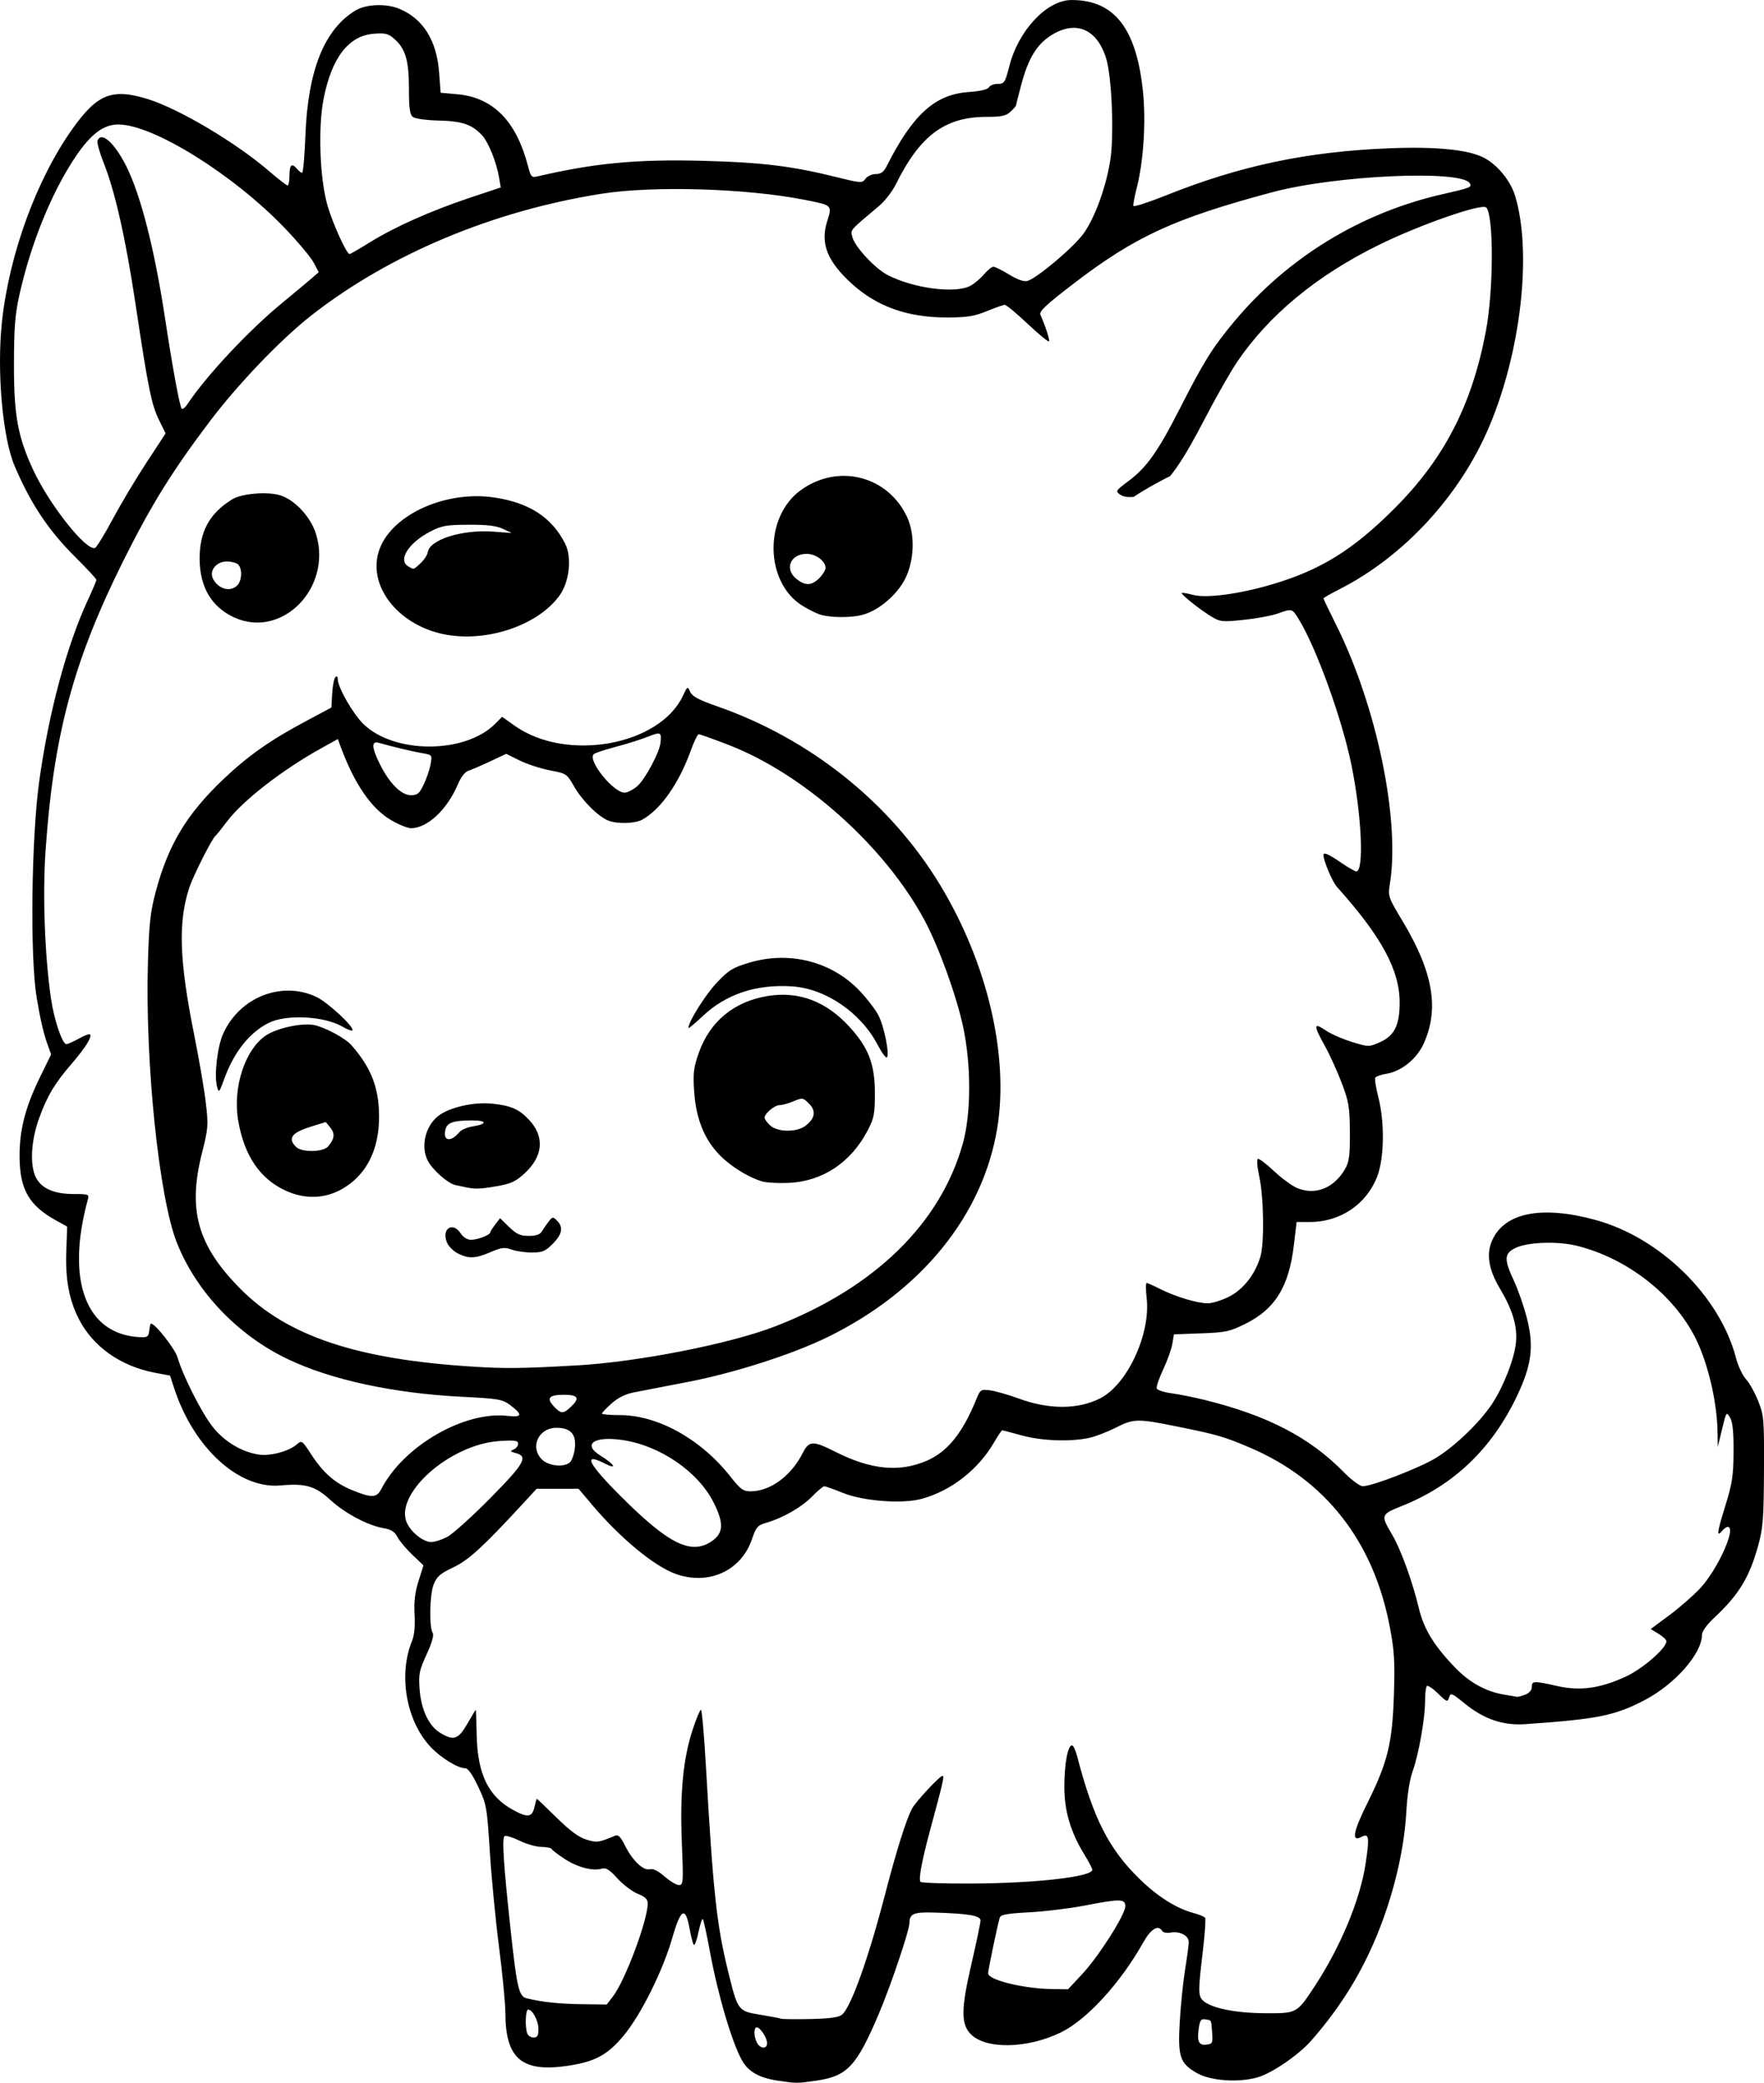 <?xml version="1.0" encoding="UTF-8" standalone="no"?>
<!-- Created with Inkscape (http://www.inkscape.org/) -->

<svg
   width="183.715mm"
   height="216.904mm"
   viewBox="0 0 183.715 216.904"
   version="1.1"
   id="svg1"
   xml:space="preserve"
   xmlns="http://www.w3.org/2000/svg"
   xmlns:svg="http://www.w3.org/2000/svg"><defs
     id="defs1"><clipPath
       clipPathUnits="userSpaceOnUse"
       id="clipPath415"><path
         id="path416"
         style="fill:#ff0000;fill-opacity:1;fill-rule:nonzero;stroke:none;stroke-width:0.265"
         d="m 193.414,-378.487 v 200.332 H 414.19 V -378.487 Z m 125.185,115.62 c 0.029,-0.001 0.058,-0.001 0.086,0 0.222,0.009 0.396,0.099 0.532,0.23 0.096,-0.026 0.189,-0.042 0.278,-0.046 0.944,-0.045 1.456,1.103 0.352,2.26 -0.768,0.805 -1.597,1.548 -2.421,2.295 -1.376,1.232 -2.746,2.472 -4.103,3.726 -0.664,0.607 -0.348,0.315 -0.948,0.875 -0.276,0.258 -0.549,0.422 -0.804,0.514 -0.316,0.278 -0.615,0.575 -0.936,0.848 -0.891,0.739 -1.764,1.501 -2.603,2.299 -0.648,0.638 -1.27,1.301 -1.93,1.928 -0.383,0.356 -0.796,0.675 -1.199,1.007 -0.03,0.443 -0.372,0.942 -1.123,1.287 -0.697,0.32 -1.402,0.626 -2.091,0.963 -0.796,0.395 -1.593,0.788 -2.409,1.139 -2.043,0.881 -2.873,-1.197 -0.835,-2.087 0.008,-0.003 0.016,-0.007 0.024,-0.011 0.164,-0.132 0.362,-0.257 0.608,-0.362 0.158,-0.068 0.314,-0.14 0.47,-0.21 0.472,-0.241 0.936,-0.496 1.405,-0.744 0.634,-0.35 1.261,-0.72 1.85,-1.142 0.618,-0.45 1.19,-0.957 1.753,-1.473 0.66,-0.626 1.28,-1.292 1.931,-1.928 0.87,-0.825 1.771,-1.616 2.694,-2.38 0.99,-0.842 1.963,-1.707 2.894,-2.614 0.015,-0.188 0.058,-0.387 0.171,-0.598 -0.698,-0.318 -0.808,-1.351 0.349,-2.168 0.93,-0.656 0.456,-0.33 1.422,-0.976 1.026,-0.667 2.077,-1.301 3.163,-1.868 0.493,-0.515 1.006,-0.75 1.42,-0.766 z m 6.408,0.61 c 0.546,0.023 0.894,0.542 0.762,1.324 0.153,0.156 0.266,0.389 0.346,0.667 0.061,-0.009 0.123,-0.016 0.184,-0.016 0.795,0 1.58,0.786 1.563,2.36 -0.009,0.792 0.123,1.575 0.263,2.352 0.255,1.178 0.522,2.355 0.792,3.53 0.562,0.299 1.026,1.032 1.065,2.202 0.035,1.063 0.136,2.123 0.21,3.184 0.036,0.154 0.072,0.308 0.109,0.462 0.258,1.152 0.528,2.301 0.771,3.457 0.197,0.917 0.393,1.834 0.581,2.753 0.096,0.537 0.18,1.076 0.262,1.615 0.368,2.429 -1.468,3.251 -2.514,2.015 -0.791,0.066 -1.648,-0.65 -1.781,-2.216 -0.09,-1.063 -0.181,-2.127 -0.27,-3.191 -0.535,0.708 -1.449,0.755 -2.084,0.041 0.022,0.885 0.011,1.772 0.052,2.657 0.143,3.143 -3.033,3.287 -3.175,0.144 -0.037,-0.821 -0.064,-1.641 -0.085,-2.462 -0.066,0.18 -0.05,0.141 -0.146,0.406 -1.078,2.956 -4.064,1.866 -2.986,-1.089 0.79,-2.165 0.392,-1.064 1.193,-3.305 0.666,-1.943 1.362,-3.904 1.737,-5.929 -0.058,-0.708 -0.139,-1.413 -0.261,-2.114 -0.074,-0.429 -0.079,-0.812 -0.032,-1.146 -0.733,-0.047 -1.215,-0.931 -0.519,-2.121 0.476,-0.813 0.939,-1.634 1.398,-2.457 0.367,-0.666 0.748,-1.328 1.096,-2.003 0.414,-0.803 0.994,-1.138 1.472,-1.117 z m 83.173,12.255 h 5.3e-4 5.3e-4 c 0.698,0.004 1.457,0.611 1.771,1.951 0.137,0.583 0.211,1.178 0.269,1.773 0.047,0.521 0.068,1.043 0.082,1.565 0.012,0.62 0.024,1.24 0,1.859 -0.042,0.571 -0.084,1.141 -0.112,1.713 -0.006,0.559 -0.064,1.114 -0.155,1.666 -0.006,0.038 -0.022,0.074 -0.029,0.113 0.102,0.334 0.159,0.733 0.138,1.216 -0.034,0.804 -0.253,1.584 -0.471,2.353 -0.256,0.836 -0.509,1.673 -0.781,2.504 -0.256,0.754 -0.529,1.503 -0.815,2.246 -0.248,0.701 -0.553,1.38 -0.859,2.057 -0.246,0.509 -0.502,1.013 -0.726,1.533 -0.231,0.557 -0.5,1.096 -0.778,1.63 -0.321,0.604 -0.657,1.198 -0.994,1.793 -0.313,0.52 -0.632,1.035 -0.958,1.547 -0.233,0.545 -0.461,1.092 -0.713,1.629 -0.524,1.183 -1.17,2.302 -1.836,3.409 -0.256,0.425 -0.526,0.841 -0.8,1.254 -0.099,0.199 -0.181,0.405 -0.286,0.602 -0.493,0.895 -1.076,1.738 -1.669,2.569 -0.629,0.861 -1.337,1.654 -2.074,2.422 -0.622,0.606 -1.248,1.208 -1.868,1.815 -0.002,0.003 -0.005,0.007 -0.007,0.01 -0.239,0.308 -0.488,0.546 -0.737,0.723 -0.742,0.737 -1.489,1.468 -2.207,2.228 -0.589,0.648 -1.197,1.278 -1.797,1.917 -1.055,1.123 -2.145,1.17 -2.734,0.661 -0.372,0.369 -0.742,0.739 -1.12,1.102 -0.431,0.395 -0.883,0.763 -1.351,1.109 -0.109,0.099 -0.216,0.2 -0.326,0.299 -1.426,1.256 -2.955,2.382 -4.536,3.432 -0.942,0.623 -1.892,1.236 -2.865,1.81 -0.726,0.414 -1.496,0.727 -2.299,0.95 -0.988,0.231 -2.003,0.298 -3.014,0.352 -0.908,0.039 -1.816,0.044 -2.722,0.1 -0.788,0.054 -1.576,0.074 -2.362,0.148 -0.324,0.032 -0.648,0.059 -0.973,0.086 -1.374,0.114 -2.196,-0.431 -2.422,-1.101 -1.25,0.205 -2.498,0.427 -3.754,0.592 -2.835,0.262 -5.685,0.38 -8.529,0.18 -1.846,-0.131 -3.714,-0.229 -5.522,-0.653 -2.038,0.037 -4.076,0.052 -6.114,0.013 -2.052,-0.059 -4.109,-0.1 -6.149,-0.339 -0.569,-0.067 -1.023,-0.227 -1.367,-0.441 -1.147,0.008 -1.89,-1.325 -0.719,-3.033 0.569,-0.83 1.159,-1.645 1.732,-2.473 0.92,-1.364 1.822,-2.74 2.666,-4.153 0.564,-0.939 1.118,-1.905 1.595,-2.885 0.603,-1.237 1.485,-1.807 2.191,-1.81 0.908,-0.004 1.526,0.928 0.893,2.581 -0.505,1.317 -1.23,2.542 -1.953,3.749 -0.873,1.46 -1.806,2.883 -2.756,4.294 -0.069,0.099 -0.139,0.198 -0.208,0.297 0.267,-0.098 0.575,-0.169 0.929,-0.203 2.699,-0.255 5.408,-0.384 8.115,-0.516 3.692,-0.167 7.383,-0.354 11.075,-0.529 0.098,-0.005 0.193,-0.006 0.286,-0.004 1.934,0.035 2.58,1.406 1.859,2.338 0.222,0.144 0.371,0.324 0.486,0.515 0.399,-0.031 0.798,-0.057 1.197,-0.095 2.205,-0.297 4.398,-0.679 6.592,-1.045 1.826,-0.302 3.642,-0.656 5.448,-1.059 1.185,-0.253 2.352,-0.574 3.521,-0.891 0.214,-0.33 0.542,-0.66 1.008,-0.959 2.032,-1.304 4.072,-2.597 6.128,-3.863 1.424,-0.88 2.861,-1.748 4.198,-2.759 0.575,-0.435 1.132,-0.673 1.623,-0.759 0.257,-0.412 0.52,-0.82 0.785,-1.227 0.423,-0.674 0.869,-1.332 1.298,-2.002 0.281,-0.407 0.542,-0.829 0.792,-1.256 0.597,-1.017 1.357,-1.426 1.989,-1.396 0.088,0.004 0.154,0.053 0.235,0.075 1.041,-1.307 2.093,-2.604 3.17,-3.882 1.092,-1.316 2.23,-2.613 3.167,-4.047 0.49,-0.75 1.062,-1.176 1.593,-1.34 0.207,-0.473 0.415,-0.946 0.623,-1.42 0.297,-0.7 0.616,-1.391 0.946,-2.075 0.271,-0.485 0.527,-0.98 0.748,-1.49 0.016,-0.04 0.028,-0.081 0.044,-0.12 0.225,-0.595 0.447,-1.191 0.693,-1.778 0.174,-0.392 0.347,-0.785 0.523,-1.177 0.081,-0.218 0.157,-0.437 0.241,-0.654 0.245,-0.701 0.501,-1.399 0.749,-2.099 0.233,-0.641 0.487,-1.273 0.736,-1.908 0.14,-0.402 0.285,-0.802 0.429,-1.202 0.11,-0.406 0.218,-0.813 0.274,-1.231 0.094,-0.567 0.177,-1.136 0.303,-1.697 0.097,-0.587 0.205,-1.174 0.205,-1.771 0.012,-0.461 10e-4,-0.92 -0.066,-1.378 -0.085,-0.585 -0.035,-1.064 0.093,-1.452 -0.01,-0.195 -0.013,-0.39 -0.03,-0.584 -0.041,-0.438 -0.093,-0.876 -0.189,-1.306 h -5.3e-4 c -0.382,-1.727 0.413,-2.725 1.31,-2.722 z m -92.665,4.052 c 1.48,0.002 2.088,1.784 0.205,3.207 -0.692,0.523 -1.379,1.053 -2.099,1.537 -1.117,0.729 -2.257,1.42 -3.415,2.08 0.032,0.208 0.049,0.529 0.062,0.912 1.312,1.226 1.161,1.353 0.15,1.836 -0.051,0.024 -0.083,0.038 -0.131,0.06 -0.034,0.183 -0.293,0.216 -0.546,0.254 -0.271,0.123 -0.543,0.245 -0.907,0.408 -1.954,0.876 -3.899,1.786 -5.772,2.827 2.609,-0.862 5.203,-1.778 7.743,-2.826 1.719,-0.697 3.428,-1.513 5.259,-1.866 0.29,-0.056 0.555,-0.08 0.796,-0.077 2.331,0.025 2.366,2.549 -0.402,3.231 -1.539,0.38 -2.993,1.063 -4.458,1.657 -2.627,1.084 -5.31,2.029 -8.008,2.921 -1.247,0.383 -2.484,0.798 -3.708,1.246 -1.459,0.535 -2.457,0.075 -2.746,-0.655 -2.401,1.951 -4.631,0.181 -2.507,-1.964 -0.624,0.277 -1.25,0.546 -1.88,0.808 -0.07,0.048 -0.132,0.076 -0.186,0.077 -0.239,0.099 -0.475,0.203 -0.715,0.299 -0.604,-0.153 -1.637,0.139 -1.811,-0.459 -0.643,-2.207 0.65,-2.589 1.838,-3.163 0.403,-0.195 0.807,-0.386 1.21,-0.579 1.959,-0.937 0.904,-0.423 2.947,-1.434 2.65,-1.334 5.303,-2.66 7.941,-4.017 1.098,-0.901 2.211,-1.784 3.35,-2.632 0.952,-0.702 1.914,-1.393 2.918,-2.021 0.583,-0.365 1.123,-0.524 1.583,-0.532 0.283,-0.005 0.534,0.049 0.748,0.145 0.274,-0.206 0.555,-0.403 0.829,-0.61 0.627,-0.474 1.218,-0.672 1.712,-0.671 z m 11.179,22.28 c 0.732,-0.04 1.506,0.614 1.702,2.075 0.1,0.747 0.137,1.498 0.146,2.251 0.584,-0.916 1.157,-1.84 1.786,-2.725 0.626,-0.882 1.322,-1.236 1.894,-1.214 1.093,0.042 1.74,1.453 0.605,3.178 -0.195,0.296 -0.39,0.591 -0.584,0.886 0.147,0.169 0.236,0.402 0.291,0.662 0.63,0.309 0.993,1.196 0.546,2.531 -0.491,1.466 -0.971,2.936 -1.435,4.411 -0.104,0.328 -0.208,0.657 -0.312,0.985 -0.711,2.244 -2.586,2.271 -3.087,0.886 -0.715,0.227 -1.411,-0.113 -1.655,-0.885 -0.745,1.14 -1.492,2.279 -2.236,3.42 -1.719,2.635 -4.38,0.899 -2.662,-1.736 1.174,-1.801 2.341,-3.607 3.529,-5.398 0.126,-0.189 0.36,-0.542 0.543,-0.814 -0.274,-0.399 -0.449,-0.978 -0.434,-1.739 0.028,-1.375 0.086,-2.758 -0.062,-4.128 -0.181,-1.662 0.595,-2.598 1.425,-2.644 z m -58.075,6.879 c 0.502,-7.9e-4 0.964,0.304 1.203,0.867 0.284,-0.323 0.634,-0.506 0.993,-0.506 0.794,0 1.592,0.787 1.601,2.36 0.006,0.975 -0.079,1.947 -0.145,2.919 -0.213,3.139 -3.384,2.924 -3.171,-0.215 0.018,-0.273 0.023,-0.548 0.042,-0.821 -1.178,1.691 -3.333,0.669 -2.572,-1.931 0.072,-0.245 0.148,-0.49 0.213,-0.737 0.348,-1.332 1.131,-1.935 1.836,-1.936 z m 9.724,1.391 c 0.906,0.029 1.679,1.055 1.221,2.764 -0.109,0.408 -0.303,0.783 -0.505,1.151 -1.515,2.757 -4.36,1.164 -2.773,-1.553 0.088,-0.15 0.178,-0.301 0.222,-0.471 0.346,-1.332 1.131,-1.913 1.835,-1.891 z m 49.973,7.283 c 0.985,0.016 1.616,1.072 0.783,2.744 -0.752,1.511 -1.893,2.799 -2.995,4.064 -1.128,1.258 -2.353,2.424 -3.586,3.577 -1.151,1.076 -2.27,1.03 -2.811,0.447 -0.181,0.141 -0.363,0.281 -0.544,0.421 -0.09,0.494 -0.391,1.048 -0.972,1.585 -1.192,1.105 -2.463,2.122 -3.739,3.127 -1.24,0.992 -2.548,1.892 -3.864,2.779 -1.531,1.032 -2.773,0.55 -3.013,-0.379 -0.759,0.393 -1.529,0.762 -2.337,1.038 -2.977,1.019 -3.684,-1.895 -0.77,-3.084 0.465,-0.19 0.919,-0.403 1.367,-0.626 0.084,-0.072 0.133,-0.147 0.23,-0.218 1.628,-1.176 3.259,-2.349 4.957,-3.424 0.735,-0.459 1.478,-0.908 2.221,-1.356 1.472,-1.186 2.952,-2.362 4.405,-3.572 1.604,-1.376 3.248,-2.724 4.679,-4.284 0.665,-0.725 1.358,-1.026 1.932,-1.027 0.336,-5.3e-4 0.63,0.104 0.856,0.286 0.347,-0.229 0.681,-0.396 0.976,-0.454 0.017,-0.029 0.041,-0.053 0.058,-0.082 0.653,-1.099 1.494,-1.575 2.168,-1.564 z m -46.173,3.273 c 0.732,-0.013 1.466,0.671 1.574,2.142 0.05,0.683 0.12,1.361 0.282,2.028 0.742,3.057 -2.388,3.794 -3.094,0.728 -0.175,-0.76 -0.295,-1.527 -0.334,-2.306 -0.085,-1.669 0.743,-2.577 1.573,-2.592 z" /></clipPath><clipPath
       clipPathUnits="userSpaceOnUse"
       id="clipPath466"><path
         id="path467"
         style="fill:#ff0000;fill-opacity:1;fill-rule:nonzero;stroke:none;stroke-width:0.265"
         d="m 189.639,-381.081 v 221.896 h 202.976 v -221.896 z m 32.426,48.156 c 2.224,-0.071 2.295,2.176 0.071,2.246 l -0.949,0.03 c -1.193,0.047 -2.386,0.102 -3.574,0.219 -2.214,0.218 -2.387,-2.023 -0.173,-2.241 1.216,-0.119 2.438,-0.175 3.659,-0.223 0.322,-0.01 0.644,-0.021 0.965,-0.031 z m 118.92,15.325 c 0.215,-0.006 0.457,0.022 0.726,0.093 1.092,0.291 2.208,0.472 3.321,0.665 1.191,-0.039 2.383,-0.044 3.575,-0.056 0.285,-0.003 0.57,-0.005 0.855,-0.008 2.225,-0.02 2.245,2.228 0.02,2.247 l -0.852,0.008 c -0.879,0.009 -1.758,0.015 -2.637,0.033 -0.281,0.085 -0.61,0.127 -1.027,0.054 -0.037,-0.007 -0.074,-0.016 -0.111,-0.022 -0.13,0.005 -0.26,0.007 -0.39,0.013 -0.618,0.026 -1.078,-0.128 -1.374,-0.366 -0.624,-0.119 -1.253,-0.211 -1.868,-0.374 -1.882,-0.499 -1.743,-2.242 -0.239,-2.287 z m 21.866,17.458 c 0.182,0.002 0.363,0.006 0.545,0.012 1.069,0.044 2.117,0.251 3.157,0.487 0.962,0.246 1.908,0.55 2.855,0.848 0.852,0.291 1.706,0.573 2.564,0.844 0.769,0.225 1.546,0.421 2.323,0.616 0.561,0.141 1.112,0.319 1.671,0.463 0.321,0.106 0.649,0.176 0.979,0.244 0.34,0.066 0.671,0.17 1,0.278 0.068,0.027 0.135,0.054 0.203,0.081 2.065,0.828 1.091,3.121 -0.871,2.072 -0.011,-0.006 -0.023,-0.012 -0.035,-0.018 -0.249,-0.082 -0.498,-0.164 -0.756,-0.212 -0.365,-0.076 -0.73,-0.153 -1.085,-0.269 -0.554,-0.144 -1.099,-0.316 -1.654,-0.458 -0.821,-0.206 -1.642,-0.413 -2.454,-0.653 -0.857,-0.271 -1.711,-0.551 -2.562,-0.843 -0.889,-0.28 -1.776,-0.565 -2.678,-0.8 -0.905,-0.206 -1.815,-0.393 -2.745,-0.433 -0.623,-0.025 -1.245,-0.012 -1.867,0.039 -2.217,0.183 -2.44,-2.042 -0.224,-2.236 0.543,-0.048 1.087,-0.066 1.632,-0.061 z m -1.904,27.529 c 0.635,0.009 1.245,0.177 1.848,0.375 1.225,0.5 2.376,1.166 3.522,1.823 0.999,0.592 1.97,1.23 2.948,1.856 0.711,0.452 1.431,0.888 2.131,1.357 0.398,0.279 0.204,0.142 0.582,0.408 1.819,1.28 0.526,3.119 -1.293,1.838 -0.362,-0.255 -0.183,-0.129 -0.539,-0.379 -0.687,-0.46 -1.395,-0.886 -2.092,-1.331 -0.947,-0.606 -1.886,-1.224 -2.853,-1.798 -1.019,-0.584 -2.041,-1.174 -3.12,-1.642 -0.46,-0.158 -0.916,-0.293 -1.408,-0.252 -2.217,0.184 -2.221,-2.113 0,-2.247 0.092,-0.006 0.183,-0.008 0.273,-0.006 z m -0.573,11.317 c 0.453,-0.019 1.015,0.259 1.492,0.943 0.516,0.741 1.156,1.389 1.761,2.057 0.695,0.743 1.317,1.547 1.906,2.376 1.094,1.54 -0.065,2.69 -1.226,1.898 -0.419,0.289 -1.128,0.237 -1.848,-0.453 -0.346,-0.332 -0.697,-0.659 -1.064,-0.969 -0.488,-0.402 -0.976,-0.82 -1.539,-1.114 -1.603,-0.836 -1.347,-2.3 -0.114,-2.314 0.153,-0.002 0.322,0.02 0.504,0.067 -0.108,-0.146 -0.234,-0.28 -0.332,-0.433 -0.749,-1.172 -0.296,-2.027 0.459,-2.058 z m -24.395,34.343 c 0.989,0.002 1.447,1.091 0.252,2.153 -1.08,0.96 -2.376,1.633 -3.645,2.304 -1.967,1.04 -3.018,-0.949 -1.05,-1.987 1.073,-0.566 2.166,-1.129 3.105,-1.906 0.482,-0.399 0.95,-0.565 1.337,-0.564 z m 10.502,15.056 c 0.335,-0.011 0.699,0.184 0.996,0.577 0.694,0.262 1.171,0.841 1.609,1.418 0.402,0.519 0.72,1.093 1.043,1.662 0.247,0.423 0.483,0.854 0.703,1.292 0.194,0.392 0.381,0.787 0.561,1.185 0.154,0.335 0.247,0.694 0.392,1.032 0.154,0.376 0.318,0.747 0.452,1.131 0.137,0.393 0.256,0.793 0.391,1.187 0.135,0.359 0.26,0.724 0.368,1.092 0.091,0.282 0.199,0.559 0.303,0.836 0.071,0.216 0.188,0.404 0.299,0.599 0.126,0.215 0.254,0.429 0.397,0.634 0.183,0.248 0.317,0.526 0.471,0.792 0.195,0.319 0.344,0.655 0.452,1.013 0.123,0.321 0.184,0.66 0.23,0.999 0.022,0.326 0.075,0.646 0.132,0.967 0.073,0.485 0.149,0.97 0.205,1.457 0.054,0.537 0.119,1.072 0.162,1.61 0.039,0.435 0.11,0.865 0.177,1.296 0.081,0.344 0.147,0.691 0.195,1.041 0.043,0.362 0.059,0.726 0.069,1.09 0.04,0.42 0.072,0.84 0.093,1.261 0.024,0.531 0.031,1.062 0.037,1.593 0.005,0.563 -0.029,1.126 -0.079,1.686 -0.051,0.555 -0.152,1.104 -0.267,1.648 -0.13,0.6 -0.358,1.171 -0.579,1.742 -0.208,0.555 -0.389,1.119 -0.565,1.685 -0.138,0.4 -0.255,0.807 -0.349,1.22 -0.498,2.168 -2.695,1.659 -2.19,-0.507 0.079,-0.338 0.183,-0.669 0.285,-1.001 -0.194,-0.191 -0.314,-0.513 -0.382,-0.896 -0.382,0.087 -0.788,-0.002 -1.206,-0.409 -0.171,-0.167 -0.191,-0.439 -0.287,-0.658 -0.004,-0.116 -0.007,-0.233 -0.01,-0.349 -0.035,-1.245 0.785,-0.379 1.451,0.24 0.01,-0.334 0.019,-0.669 0.027,-1.003 -0.068,-0.014 -0.144,-0.027 -0.232,-0.039 -0.132,-0.018 -0.241,1.8e-4 -0.325,0.029 -0.008,0.007 -0.016,0.015 -0.024,0.022 -0.227,0.196 -0.188,0.051 0.024,-0.022 0.077,-0.068 0.15,-0.141 0.225,-0.211 0.116,-0.117 0.232,-0.235 0.346,-0.353 0.001,-0.052 0.003,-0.103 0.004,-0.155 0.018,-1.535 -0.013,-3.071 -0.031,-4.606 -0.035,-1.817 -0.086,-3.633 -0.206,-5.447 -0.088,-1.2 -0.143,-2.418 -0.456,-3.585 -0.216,-0.808 -0.095,-1.444 0.181,-1.814 -0.142,-0.253 -0.284,-0.505 -0.381,-0.779 -0.124,-0.333 -0.254,-0.664 -0.358,-1.004 -0.093,-0.333 -0.215,-0.659 -0.333,-0.983 -0.08,-0.233 -0.156,-0.467 -0.232,-0.701 -0.022,1.47 -1.692,1.723 -2.262,-0.112 -0.495,-1.593 -0.247,-0.785 -0.743,-2.424 -0.517,-1.684 -1.028,-3.37 -1.566,-5.048 -0.382,-1.192 0.134,-1.908 0.78,-1.93 z m 41.837,10.034 c 0.562,0.001 1.122,0.558 1.12,1.671 -1.4e-4,0.068 1.3e-4,0.136 0,0.204 -0.001,0.516 -0.002,1.032 -0.008,1.548 -0.007,0.6 -0.017,1.201 -0.052,1.801 -0.048,0.727 -0.107,1.458 -0.291,2.165 -0.208,0.656 -0.505,1.265 -0.968,1.783 -0.394,0.43 -0.826,0.824 -1.311,1.151 -0.482,0.329 -0.969,0.655 -1.49,0.917 -0.623,0.272 -1.269,0.487 -1.959,0.47 -0.552,-0.02 -1.103,-0.075 -1.648,-0.172 -2.191,-0.389 -1.756,-2.553 0.441,-2.203 0.422,0.067 0.848,0.12 1.276,0.13 0.351,-7.9e-4 0.67,-0.14 0.984,-0.281 0.389,-0.218 0.761,-0.465 1.129,-0.716 0.332,-0.231 0.643,-0.494 0.908,-0.799 0.235,-0.273 0.393,-0.586 0.487,-0.931 0.123,-0.545 0.163,-1.104 0.199,-1.66 0.031,-0.56 0.04,-1.12 0.046,-1.681 0.005,-0.509 0.007,-1.018 0.008,-1.527 v -0.203 c 0.002,-1.113 0.565,-1.668 1.127,-1.667 z" /></clipPath><clipPath
       clipPathUnits="userSpaceOnUse"
       id="clipPath477"><path
         id="path478"
         style="fill:#ff0000;fill-opacity:1;fill-rule:nonzero;stroke:none;stroke-width:0.265"
         d="m 166.261,-357.83 v 149.824 h 187.289 v -149.824 z m 35.148,74.609 c 1.38,0.015 2.225,1.481 1.063,3.854 -1.038,2.119 -2.834,3.736 -4.622,5.219 l -1.115,0.833 c -3.565,2.663 -6.259,-0.959 -2.683,-3.607 l 0.944,-0.699 c 1.226,-0.995 2.446,-2.073 3.303,-3.416 0.972,-1.524 2.166,-2.194 3.11,-2.184 z m 4.08,0.111 c 0.372,-0.045 1.1,1.562 1.99,2.394 0.325,0.081 0.664,0.24 0.999,0.483 0.385,-0.021 0.784,-0.283 1.189,-0.965 0.009,-0.015 0.051,-0.119 0.103,-0.067 0.081,0.083 0.126,0.195 0.201,0.284 0.153,0.181 0.319,0.352 0.482,0.525 0.841,0.892 0.803,0.838 1.717,1.738 1.262,1.262 0.645,0.642 1.852,1.859 3.074,3.098 0.063,6.167 -3.011,3.305 -0.875,0.803 -2.537,0.66 -3.932,-1.219 -0.471,-0.635 -0.959,-1.264 -1.303,-1.981 -0.658,-1.371 -0.647,-2.473 -0.258,-3.175 -0.139,-0.369 -0.255,-0.75 -0.309,-1.161 -0.032,-0.246 0.006,-0.496 0.009,-0.745 h -5.2e-4 c 0.01,-0.904 0.106,-1.256 0.272,-1.276 z" /></clipPath><clipPath
       clipPathUnits="userSpaceOnUse"
       id="clipPath484"><path
         id="path485"
         style="fill:#ff0000;fill-opacity:1;fill-rule:nonzero;stroke:none;stroke-width:0.265"
         d="m 176.1,-387.884 v 228.434 h 199.078 v -228.434 z m 101.577,158.962 c 3.29,0.049 4.385,3.826 0.158,6.336 -2.311,1.372 -4.871,2.198 -7.438,2.936 -1.548,0.387 -3.106,0.734 -4.658,1.105 -6.12,1.463 -7.598,-4.721 -1.477,-6.183 1.462,-0.349 2.928,-0.68 4.389,-1.034 2,-0.567 3.998,-1.181 5.815,-2.215 1.197,-0.681 2.29,-0.959 3.211,-0.945 z m -65.574,27.794 c 0.788,-0.012 1.728,0.199 2.792,0.708 1.257,0.602 2.527,1.171 3.797,1.744 5.736,2.588 3.122,8.383 -2.614,5.794 -1.144,-0.516 -2.302,-1.006 -3.415,-1.586 -4.535,-2.361 -3.974,-6.608 -0.56,-6.661 z" /></clipPath><clipPath
       clipPathUnits="userSpaceOnUse"
       id="clipPath507"><path
         id="path508"
         style="fill:#ff0000;fill-opacity:1;fill-rule:nonzero;stroke:none;stroke-width:0.265"
         d="m 206.099,-418.087 v 247.842 h 215.29 v -247.842 z m 208.756,165.24 c 1.547,-0.003 2.969,1.561 2.8,4.703 -0.118,2.196 -0.653,4.349 -1.195,6.471 -0.661,2.498 -1.464,4.95 -2.335,7.381 -0.433,1.207 -1,2.359 -1.549,3.516 -0.446,0.94 -0.985,1.573 -1.546,2.078 -0.1,0.241 -0.203,0.482 -0.302,0.723 -1.174,2.954 -2.453,5.865 -3.762,8.761 -0.159,0.353 -0.36,0.58 -0.541,0.87 -0.061,0.191 -0.178,0.401 -0.261,0.599 0.862,1.048 0.803,2.93 -0.984,5.056 -1.416,1.684 -3.146,3.071 -4.865,4.432 l -0.883,0.656 c -3.608,2.679 -6.572,0.83 -6.129,-1.806 -1.273,0.366 -2.553,0.709 -3.818,1.104 -0.039,1.246 -0.934,2.684 -2.981,3.756 -0.5,0.262 -1,0.524 -1.501,0.786 -2.415,1.212 -4.844,2.42 -7.45,3.172 -5.768,1.663 -7.69,-3.796 -2.608,-5.818 -0.35,-1.42 0.484,-3.241 3.117,-4.392 2.222,-0.972 4.46,-1.907 6.754,-2.697 3.207,-1.071 6.448,-2.037 9.721,-2.886 0.761,-0.197 1.456,-0.275 2.077,-0.257 0.442,0.013 0.845,0.077 1.209,0.178 0.38,-0.527 0.242,-0.34 0.691,-0.949 0.622,-0.873 1.263,-1.735 1.776,-2.679 0.212,-0.39 0.436,-0.736 0.669,-1.041 0.083,-0.24 0.098,-0.451 0.212,-0.703 1.28,-2.83 2.529,-5.675 3.676,-8.561 1.026,-2.494 2.09,-4.979 2.91,-7.551 0.464,-1.456 1.159,-2.517 1.924,-3.205 0.21,-0.699 0.43,-1.395 0.618,-2.101 0.414,-1.611 0.819,-3.237 0.996,-4.894 0.336,-3.128 2.009,-4.699 3.556,-4.703 z" /></clipPath><clipPath
       clipPathUnits="userSpaceOnUse"
       id="clipPath521"><path
         id="path522"
         style="fill:#ff0000;fill-opacity:1;fill-rule:nonzero;stroke:none;stroke-width:0.265"
         d="m 75.264,-410.475 v 216.904 H 258.979 v -216.904 z m 126.087,48.274 c 3.272,-0.058 4.469,3.101 1.895,5.296 0.47,1.385 -0.23,3.281 -2.758,4.652 -2.077,1.127 -4.201,2.181 -6.137,3.546 -4.994,3.52 -8.841,-0.829 -4.459,-4.55 -0.474,-1.231 0.051,-2.981 2.155,-4.571 1.464,-1.107 3.058,-2.02 4.683,-2.867 1.432,-0.67 0.712,-0.354 2.16,-0.949 0.909,-0.374 1.736,-0.544 2.46,-0.557 z m -30.467,68.021 c 2.809,-0.018 3.832,3.647 0.227,6.694 -1.379,1.166 -2.848,2.213 -4.345,3.22 -1.019,0.737 -0.495,0.365 -1.573,1.114 -5.168,3.591 -8.796,-1.637 -3.624,-5.222 1.043,-0.723 0.491,-0.334 1.655,-1.17 1.507,-1.008 2.947,-2.099 4.361,-3.231 1.228,-0.983 2.363,-1.399 3.299,-1.405 z" /></clipPath></defs><g
     id="layer1"
     transform="translate(-75.264,410.475)"><path
       style="fill:#000000"
       d="m 156.324,-193.78 c -1.973,-0.29 -3.117,-0.929 -3.784,-2.117 -1.041,-1.853 -2.51,-6.831 -3.338,-11.318 -0.331,-1.794 -0.665,-3.325 -0.742,-3.402 -0.077,-0.077 -0.28,0.534 -0.45,1.358 -0.171,0.823 -0.39,1.419 -0.486,1.324 -0.096,-0.095 -0.294,-0.847 -0.44,-1.672 -0.421,-2.382 -0.922,-2.121 -1.799,0.938 -0.977,3.409 -3.245,7.978 -5.037,10.148 -1.694,2.051 -2.996,2.759 -5.858,3.185 -4.762,0.708 -6.475,-0.732 -6.492,-5.457 -0.004,-1.019 -0.3,-4.114 -0.657,-6.879 -0.358,-2.765 -0.79,-7.23 -0.961,-9.922 -0.299,-4.718 -0.343,-4.964 -1.215,-6.813 -0.599,-1.271 -1.056,-1.918 -1.353,-1.918 -0.775,0 -2.516,-1.072 -3.593,-2.211 -2.547,-2.696 -3.394,-7.507 -1.943,-11.043 0.24,-0.585 0.333,-1.55 0.265,-2.752 -0.075,-1.337 0.039,-2.306 0.411,-3.486 l 0.515,-1.633 -1.168,-1.113 c -0.642,-0.612 -1.339,-1.444 -1.548,-1.848 -0.283,-0.546 -0.646,-0.78 -1.416,-0.91 -1.645,-0.278 -4.014,-1.531 -5.557,-2.94 -1.605,-1.466 -2.58,-1.749 -5.203,-1.513 -4.335,0.39 -9.036,-3.906 -11.066,-10.11 l -0.435,-1.329 -1.592,-0.302 c -3.568,-0.678 -6.468,-2.737 -7.924,-5.628 -1.014,-2.013 -1.397,-4.115 -1.289,-7.079 l 0.091,-2.509 -1.191,-0.661 c -2.761,-1.533 -3.717,-3.178 -3.765,-6.478 -0.04,-2.814 0.562,-5.219 2.089,-8.35 l 1.193,-2.444 -0.403,-1.128 c -0.393,-1.1 -0.757,-2.689 -1.107,-4.832 -0.696,-4.263 -0.547,-16.558 0.273,-22.49 0.984,-7.124 2.865,-14.136 5.059,-18.857 0.492,-1.058 0.894,-2.011 0.894,-2.117 -2.3e-4,-0.106 -0.961,-1.145 -2.135,-2.309 -2.841,-2.818 -4.666,-5.546 -6.371,-9.525 -1.274,-2.973 -1.885,-9.949 -1.322,-15.1 0.769,-7.038 3.604,-14.783 7.334,-20.031 2.585,-3.638 4.132,-4.251 7.833,-3.108 3.247,1.003 9.212,4.544 12.654,7.513 0.946,0.816 1.809,1.485 1.918,1.487 0.109,0.002 0.198,-0.473 0.198,-1.055 0,-1.115 0.247,-1.32 0.794,-0.661 0.181,0.218 0.417,0.397 0.523,0.397 0.107,0 0.261,-1.756 0.343,-3.903 0.258,-6.77 1.979,-11.056 5.22,-13.002 1.109,-0.666 3.195,-0.744 4.566,-0.171 2.479,1.036 3.888,3.292 4.139,6.624 l 0.159,2.117 1.72,0.153 c 3.765,0.335 6.186,2.816 7.406,7.588 0.249,0.972 0.368,1.108 0.873,0.99 6.015,-1.407 10.365,-1.82 17.321,-1.642 6.056,0.155 9.239,0.54 13.807,1.672 2.672,0.662 2.774,0.669 3.121,0.195 0.198,-0.269 0.681,-0.49 1.074,-0.49 0.529,0 0.819,-0.207 1.116,-0.794 2.738,-5.417 5.04,-7.502 8.548,-7.746 1.205,-0.084 1.976,-0.263 2.11,-0.492 0.116,-0.198 0.536,-0.361 0.934,-0.361 0.673,0 0.755,-0.128 1.203,-1.866 0.962,-3.736 3.916,-6.865 6.48,-6.865 4.466,0 6.763,2.961 7.437,9.588 0.319,3.135 0.044,7.294 -0.662,10.019 -0.229,0.885 -0.381,1.712 -0.337,1.837 0.044,0.125 1.568,-0.368 3.387,-1.096 7.752,-3.102 14.709,-4.568 23.289,-4.908 4.822,-0.191 8.169,0.14 9.791,0.967 1.434,0.732 2.816,2.416 3.294,4.016 1.765,5.911 0.602,16.192 -2.716,24.027 -3.039,7.175 -8.873,13.503 -15.6,16.922 -0.909,0.462 -1.652,0.889 -1.652,0.949 0,0.06 0.582,1.273 1.293,2.695 4.257,8.513 6.719,20.404 5.614,27.112 -0.197,1.195 -0.145,1.342 1.331,3.799 3.176,5.287 3.839,9.107 2.213,12.732 -0.719,1.603 -2.333,2.918 -3.887,3.166 -0.56,0.09 -1.085,0.27 -1.165,0.4 -0.081,0.131 0.059,1.038 0.31,2.016 0.678,2.638 0.624,6.399 -0.119,8.307 -1.12,2.876 -3.851,4.716 -6.997,4.716 h -1.388 l -0.293,2.447 c -0.516,4.303 -1.945,6.616 -5.039,8.153 -1.63,0.81 -2.051,0.901 -4.62,0.995 l -2.826,0.103 -0.169,1.002 c -0.093,0.551 -0.523,1.749 -0.955,2.663 -0.432,0.914 -0.732,1.803 -0.665,1.975 0.066,0.172 0.756,0.396 1.532,0.498 0.776,0.101 2.364,0.421 3.528,0.71 6.507,1.618 10.864,3.884 14.411,7.497 0.816,0.831 1.681,1.473 1.984,1.473 0.965,-1.4e-4 5.788,-1.857 7.55,-2.907 1.974,-1.176 4.653,-3.745 5.928,-5.684 1.203,-1.83 2.336,-4.758 2.482,-6.419 0.148,-1.68 -0.365,-3.379 -1.694,-5.609 -1.169,-1.963 -1.423,-3.582 -0.782,-5.003 1.297,-2.877 5.145,-3.636 10.735,-2.116 6.745,1.834 12.97,7.937 14.647,14.362 0.221,0.846 0.692,1.85 1.047,2.231 0.355,0.381 0.927,1.407 1.272,2.28 0.596,1.507 0.626,1.877 0.6,7.276 -0.024,4.958 -0.101,5.954 -0.6,7.758 -0.921,3.337 -2.006,5.119 -4.585,7.531 -0.76,0.711 -1.27,1.417 -1.27,1.761 0,1.964 -2.8,5.154 -5.985,6.819 -3.097,1.618 -4.846,1.971 -12.409,2.498 -2.336,0.163 -4.313,-0.514 -6.353,-2.176 -1.326,-1.08 -1.427,-1.119 -1.59,-0.606 -0.164,0.515 -0.232,0.491 -1.156,-0.411 -0.54,-0.528 -1.064,-0.877 -1.164,-0.777 -0.1,0.1 -0.182,0.801 -0.182,1.558 0,1.812 -0.664,5.565 -1.296,7.321 -0.31,0.863 -0.562,2.468 -0.655,4.179 -0.248,4.558 -1.65,9.949 -3.781,14.541 -1.575,3.393 -3.563,6.415 -6.165,9.373 -1.277,1.452 -4.049,3.345 -5.526,3.774 -1.984,0.577 -4.872,0.385 -6.301,-0.418 -1.812,-1.018 -2.041,-1.693 -1.826,-5.375 0.102,-1.744 0.354,-4.199 0.56,-5.455 0.206,-1.256 0.377,-2.533 0.379,-2.837 0.006,-0.669 -0.952,-1.164 -1.901,-0.982 -0.373,0.071 -0.759,-5.9e-4 -0.857,-0.16 -0.435,-0.703 -1.179,-0.247 -2.011,1.232 -2.357,4.189 -5.85,8.002 -8.535,9.316 -3.519,1.721 -7.896,1.792 -9.436,0.152 -0.995,-1.059 -0.973,-2.619 0.104,-7.27 0.52,-2.247 0.946,-4.287 0.946,-4.534 0,-0.504 -1.258,-0.718 -4.844,-0.825 -2.11,-0.063 -2.55,0.125 -2.56,1.091 -0.008,0.787 -1.907,6.43 -3.162,9.398 -2.329,5.507 -3.297,6.549 -6.522,7.015 -2.021,0.292 -2.055,0.292 -3.965,0.012 z m -1.171,-3.911 c 0,-0.552 -0.713,-1.646 -1.073,-1.646 -0.333,0 -0.318,0.965 0.024,1.605 0.343,0.642 1.049,0.67 1.049,0.042 z m 46.349,-1.114 c -0.099,-1.374 -0.035,-1.25 -0.706,-1.367 -0.423,-0.073 -0.555,0.091 -0.671,0.835 -0.224,1.442 -0.031,1.893 0.77,1.8 0.648,-0.075 0.687,-0.158 0.608,-1.268 z m -70.161,-0.341 c 0,-0.876 -0.613,-2.043 -1.073,-2.043 -0.276,0 -0.342,1.833 -0.089,2.492 0.088,0.23 0.386,0.419 0.661,0.419 0.39,0 0.501,-0.193 0.501,-0.867 z m 31.617,-1.513 c 0.928,-0.77 2.753,-5.868 4.478,-12.506 1.198,-4.612 2.205,-7.816 2.813,-8.952 0.397,-0.742 2.885,-3.414 3.18,-3.414 0.203,0 0.036,0.731 -1.223,5.37 -0.921,3.394 -1.308,5.435 -1.074,5.669 0.113,0.113 2.547,0.193 5.409,0.177 6.652,-0.037 12.479,-0.706 12.479,-1.433 0,-0.138 -0.355,-0.827 -0.789,-1.532 -1.474,-2.396 -2.122,-4.576 -2.12,-7.133 0.001,-2.356 0.36,-4.293 0.795,-4.293 0.133,0 0.374,0.506 0.535,1.124 1.699,6.517 3.31,9.677 6.534,12.82 1.841,1.794 3.819,3.042 5.551,3.502 0.612,0.163 1.176,0.397 1.253,0.521 0.077,0.124 -0.035,1.698 -0.248,3.499 -0.489,4.125 -0.489,4.6 -0.001,5.087 0.788,0.788 3.322,1.32 6.387,1.341 3.42,0.023 3.395,0.036 5.231,-2.751 2.708,-4.111 4.761,-9.033 5.332,-12.786 0.43,-2.825 0.365,-3.248 -0.434,-2.821 -1.063,0.569 -0.862,-0.538 0.653,-3.582 2.089,-4.199 2.578,-6.211 2.737,-11.257 0.11,-3.486 0.043,-4.567 -0.443,-7.103 -1.697,-8.868 -6.712,-15.268 -14.589,-18.617 -2.669,-1.135 -3.384,-1.341 -7.583,-2.19 -4.098,-0.828 -4.49,-0.821 -6.348,0.124 -0.842,0.428 -2.066,0.901 -2.72,1.052 -1.926,0.444 -4.979,0.339 -7.078,-0.242 -1.05,-0.291 -1.966,-0.529 -2.034,-0.529 -0.069,0 -0.452,0.566 -0.852,1.257 -1.645,2.843 -4.5,5.063 -7.566,5.884 -2.015,0.54 -6.033,0.235 -8.154,-0.619 -0.957,-0.386 -1.839,-0.701 -1.96,-0.701 -0.12,0 -0.691,0.481 -1.268,1.07 -1.096,1.118 -3.03,2.228 -4.765,2.734 -0.915,0.267 -1.069,0.443 -1.495,1.701 -1.112,3.29 -4.495,4.844 -7.915,3.638 -2.246,-0.792 -5.796,-3.723 -8.75,-7.224 l -1.396,-1.654 h -2.184 -2.184 l -1.403,1.521 c -4.194,4.547 -5.684,5.911 -7.286,6.668 -1.359,0.642 -1.703,0.943 -2.036,1.782 -0.422,1.062 -0.483,4.438 -0.092,5.071 0.132,0.213 -0.116,1.067 -0.641,2.206 -0.765,1.659 -0.843,2.047 -0.73,3.616 0.152,2.124 0.951,3.824 2.134,4.546 1.41,0.86 1.899,0.698 2.834,-0.935 0.458,-0.8 0.854,-1.455 0.879,-1.455 0.026,1.2e-4 0.069,1.17 0.097,2.6 0.078,4.079 1.217,6.426 3.798,7.831 1.544,0.84 1.986,0.769 2.233,-0.36 0.098,-0.446 0.202,-0.812 0.231,-0.812 0.029,0 0.953,0.882 2.052,1.961 1.418,1.391 2.326,2.059 3.125,2.298 1.107,0.332 1.254,0.311 2.969,-0.407 0.331,-0.139 0.579,0.105 1.035,1.017 0.784,1.57 1.915,2.651 2.589,2.474 0.341,-0.089 0.866,0.168 1.537,0.754 0.56,0.489 1.234,0.892 1.498,0.894 0.45,0.005 0.468,-0.259 0.3,-4.427 -0.21,-5.188 0.131,-8.732 1.131,-11.774 0.371,-1.128 0.756,-2.051 0.856,-2.051 0.1,0 0.328,2.53 0.505,5.622 0.773,13.455 1.126,16.728 2.329,21.63 1.004,4.089 1.028,4.122 3.323,4.501 1.058,0.175 2.043,0.362 2.189,0.415 0.146,0.054 1.528,0.069 3.072,0.035 2.01,-0.045 2.941,-0.173 3.277,-0.453 z m -23.842,-1.921 c 1.268,-1.663 3.603,-7.917 3.603,-9.652 0,-0.454 -0.255,-0.705 -1.035,-1.017 -0.57,-0.228 -1.522,-0.949 -2.117,-1.603 -0.833,-0.916 -1.206,-1.149 -1.622,-1.017 -0.911,0.289 -2.543,-0.136 -3.877,-1.011 -0.699,-0.458 -1.31,-0.925 -1.359,-1.037 -0.049,-0.112 -0.525,-0.208 -1.058,-0.213 -0.534,-0.005 -1.557,-0.296 -2.275,-0.647 -0.718,-0.351 -1.418,-0.569 -1.556,-0.484 -0.296,0.183 -0.119,2.93 0.634,9.87 0.644,5.932 0.853,6.823 1.645,7.022 1.545,0.388 3.45,0.592 5.794,0.62 l 2.566,0.031 z m 48.841,-2.289 c 1.735,-1.857 4.504,-6.211 4.504,-7.082 0,-0.784 -0.527,-0.793 -4.233,-0.072 -1.528,0.297 -4.115,0.613 -5.75,0.701 -2.401,0.13 -2.996,0.242 -3.099,0.583 -0.239,0.794 -1.206,5.424 -1.206,5.775 0,0.685 3.666,1.592 6.609,1.635 l 1.714,0.025 z m 46.158,-29.121 c 0.42,-0.16 0.679,-0.462 0.679,-0.794 0,-0.647 0.199,-0.655 2.64,-0.104 2.392,0.54 4.474,0.254 7.157,-0.983 1.749,-0.806 4.226,-2.96 4.226,-3.675 0,-0.154 -0.368,-0.504 -0.818,-0.777 l -0.818,-0.497 1.942,-1.443 c 1.068,-0.793 2.512,-2.056 3.209,-2.806 1.848,-1.988 3.823,-6.391 2.867,-6.391 -0.128,0 -0.383,0.181 -0.567,0.403 -0.617,0.744 -0.553,0.207 0.305,-2.554 0.733,-2.36 0.855,-3.152 0.871,-5.654 0.013,-2.089 -0.09,-3.097 -0.365,-3.572 -0.375,-0.647 -0.393,-0.622 -0.83,1.191 l -0.446,1.852 -0.029,-1.624 c -0.056,-3.104 -1.015,-7.154 -2.297,-9.707 -2.269,-4.518 -7.078,-8.275 -12.278,-9.594 -2.087,-0.529 -5.295,-0.407 -6.555,0.25 -1.093,0.57 -1.105,1.174 -0.068,3.391 0.436,0.931 1.047,2.701 1.359,3.932 0.738,2.915 0.476,4.885 -1.082,8.132 -2.618,5.457 -6.558,9.213 -11.917,11.362 -2.245,0.9 -2.261,0.946 -1.052,2.997 0.907,1.539 2.119,4.874 2.784,7.662 0.524,2.196 1.608,3.957 3.856,6.265 1.459,1.497 3.139,2.416 4.992,2.731 0.657,0.111 1.275,0.217 1.375,0.234 0.1,0.017 0.487,-0.085 0.86,-0.227 z m -84.755,-15.956 c 1.268,-0.852 1.32,-1.893 0.205,-4.091 -1.619,-3.19 -5.565,-5.888 -9.456,-6.466 -2.98,-0.442 -4.232,0.432 -2.315,1.617 1.479,0.914 1.82,1.523 0.465,0.832 -2.367,-1.208 -1.767,-0.007 1.747,3.495 4.914,4.897 7.23,6.039 9.354,4.613 z m -27.552,-0.45 c 0.566,-0.289 2.588,-2.104 4.494,-4.035 3.607,-3.653 4.009,-4.367 2.658,-4.72 -0.567,-0.148 -0.595,-0.201 -0.198,-0.37 0.255,-0.108 0.463,-0.379 0.463,-0.6 0,-0.336 -0.324,-0.383 -1.948,-0.278 -5.223,0.335 -11.127,5.65 -9.586,8.629 0.508,0.982 1.686,1.879 2.482,1.89 0.333,0.005 1.069,-0.228 1.634,-0.516 z m -6.854,-4.965 c 2.294,-4.503 8.662,-8.195 13.206,-7.657 1.512,0.179 1.565,-0.142 0.192,-1.158 -0.769,-0.569 -1.224,-0.646 -4.948,-0.831 -7.13,-0.356 -13.637,-1.76 -18.161,-3.921 -5.232,-2.499 -9.508,-6.98 -11.552,-12.106 -1.864,-4.675 -3.324,-18.76 -3.022,-29.162 0.119,-4.098 0.251,-5.304 0.812,-7.408 1.303,-4.89 3.228,-8.094 7.037,-11.712 2.588,-2.459 4.871,-4.063 8.659,-6.084 l 2.602,-1.389 0.081,-1.454 c 0.045,-0.8 0.194,-1.567 0.331,-1.705 0.157,-0.158 0.249,-0.082 0.249,0.206 0,0.841 1.591,3.621 2.674,4.672 3.223,3.128 10.574,3.12 13.708,-0.015 l 0.738,-0.738 1.292,0.919 c 5.384,3.828 15.119,2.088 17.553,-3.139 0.455,-0.978 0.466,-0.983 0.744,-0.373 0.213,0.467 0.891,0.832 2.754,1.48 9.775,3.404 18.121,10.091 23.299,18.67 4.904,8.123 7.155,17.73 5.923,25.268 -1.482,9.063 -7.886,16.968 -17.622,21.751 -3.698,1.817 -9.804,3.775 -14.684,4.708 -2.328,0.445 -4.829,0.929 -5.556,1.075 -0.88,0.176 -1.655,0.564 -2.315,1.156 -0.546,0.49 -0.992,0.962 -0.992,1.049 0,0.087 0.837,0.158 1.86,0.158 3.956,0 8.457,2.504 11.531,6.416 1.031,1.312 1.318,1.521 2.082,1.521 2.05,0 4.21,-1.581 5.432,-3.976 0.67,-1.313 1.052,-1.326 3.451,-0.117 3.672,1.849 6.625,2.134 9.465,0.912 2.164,-0.931 3.735,-2.882 5.182,-6.438 0.395,-0.97 0.464,-1.014 1.409,-0.898 0.547,0.067 1.887,0.45 2.978,0.85 3.17,1.162 6.178,1.158 8.492,-0.012 2.825,-1.428 5.271,-6.691 4.848,-10.432 -0.099,-0.872 -0.1,-1.585 -0.004,-1.585 0.096,0 0.737,0.284 1.423,0.632 1.569,0.794 3.869,1.485 4.948,1.485 0.454,0 1.439,-0.305 2.187,-0.678 1.502,-0.749 2.757,-2.349 3.295,-4.201 0.417,-1.437 0.345,-6.215 -0.126,-8.35 -0.212,-0.962 -0.274,-1.761 -0.141,-1.812 0.131,-0.051 0.886,0.52 1.678,1.269 0.792,0.749 1.879,1.545 2.415,1.769 1.924,0.804 3.914,-0.022 5.047,-2.094 0.37,-0.676 0.461,-1.451 0.442,-3.762 -0.021,-2.597 -0.114,-3.149 -0.865,-5.126 -0.463,-1.219 -1.256,-2.957 -1.762,-3.862 -1.179,-2.108 -1.164,-2.442 0.072,-1.596 0.546,0.374 1.788,0.923 2.76,1.22 1.757,0.538 1.775,0.538 2.929,0.027 1.5,-0.664 2.049,-1.767 2.049,-4.119 0,-3.391 -1.896,-6.888 -6.533,-12.054 -0.474,-0.528 -1.404,-2.723 -1.404,-3.314 0,-0.332 0.538,-0.102 1.816,0.777 0.74,0.509 1.461,0.926 1.601,0.926 0.834,0 0.567,-5.852 -0.507,-11.113 -0.976,-4.779 -3.655,-12.183 -5.48,-15.147 -0.698,-1.134 -0.679,-1.129 -2.214,-0.587 -0.631,0.223 -2.217,0.515 -3.525,0.651 -2.199,0.228 -2.448,0.204 -3.318,-0.317 -1.174,-0.703 -3.251,-2.353 -3.122,-2.481 0.052,-0.052 0.56,0.033 1.128,0.189 1.399,0.386 4.853,-0.073 8.337,-1.108 5.03,-1.494 8.383,-3.581 12.706,-7.908 5.167,-5.172 8.05,-10.774 9.501,-18.467 0.802,-4.248 0.821,-12.065 0.032,-12.854 -0.46,-0.46 -6.954,1.809 -11.266,3.937 -6.414,3.165 -11.409,7.301 -14.689,12.163 -0.691,1.023 -2.181,3.643 -3.311,5.821 -2.361,4.55 -3.702,6.486 -5.105,7.371 -1.323,0.835 -3.031,1.118 -3.743,0.619 -0.523,-0.367 -0.495,-0.414 0.84,-1.411 1.923,-1.436 3.07,-3.057 5.407,-7.646 2.443,-4.795 3.36,-6.263 5.56,-8.908 5.591,-6.717 13.214,-11.389 21.753,-13.33 2.922,-0.664 3.089,-0.731 2.835,-1.143 -0.876,-1.418 -13.966,-0.827 -20.527,0.927 -10.235,2.736 -14.297,4.603 -20.721,9.522 -2.832,2.169 -3.614,2.898 -3.469,3.235 0.597,1.39 1.007,2.673 0.891,2.788 -0.073,0.073 -1.073,-0.754 -2.222,-1.837 -1.149,-1.084 -2.217,-1.97 -2.373,-1.969 -0.156,6.8e-4 -0.999,0.296 -1.872,0.655 -1.302,0.536 -2.041,0.655 -4.112,0.66 -4.127,0.01 -7.334,-1.127 -9.971,-3.535 -2.529,-2.31 -3.269,-4.174 -2.556,-6.439 0.547,-1.739 0.577,-1.71 -2.379,-2.287 -6.101,-1.192 -15.728,-1.475 -21.125,-0.622 -11.309,1.788 -22.056,6.294 -30.192,12.657 -3.174,2.483 -7.648,7.151 -10.604,11.064 -3.906,5.171 -6.075,8.668 -8.957,14.435 -5.239,10.485 -7.318,18.242 -8.14,30.361 -0.308,4.551 -0.074,10.848 0.568,15.278 0.32,2.209 1.18,4.764 1.604,4.764 0.152,0 0.737,-0.259 1.301,-0.576 0.564,-0.317 1.088,-0.513 1.165,-0.436 0.237,0.237 -0.49,1.402 -1.892,3.029 -1.803,2.094 -2.539,3.32 -3.398,5.665 -0.866,2.364 -1.003,4.96 -0.329,6.24 0.59,1.122 1.901,1.689 3.901,1.689 1.577,0 1.638,0.024 1.482,0.595 -2.302,8.45 -0.179,14.045 5.429,14.311 0.786,0.037 0.899,-0.042 0.973,-0.685 0.046,-0.4 0.127,-0.728 0.181,-0.728 0.443,0 2.5,2.62 2.763,3.519 0.568,1.94 2.538,5.824 3.682,7.26 1.229,1.543 3.087,2.639 4.868,2.871 1.208,0.158 3.134,-0.389 3.939,-1.118 0.429,-0.388 0.527,-0.317 1.376,0.999 1.287,1.994 2.494,3.063 4.301,3.805 2.041,0.839 2.575,0.826 3.033,-0.073 z m 6.874,-88.996 c -4.847,-0.827 -8.201,-4.832 -7.16,-8.55 1.068,-3.814 6.859,-6.557 12.137,-5.749 3.603,0.552 5.919,2.066 7.307,4.779 0.725,1.416 0.47,3.932 -0.544,5.375 -2.147,3.055 -7.352,4.893 -11.739,4.145 z m -2.761,-7.468 c 0.367,-0.34 0.699,-0.846 0.739,-1.124 0.189,-1.33 3.59,-2.402 6.847,-2.158 l 1.911,0.143 -0.926,-0.436 c -0.674,-0.317 -1.646,-0.433 -3.572,-0.425 -2.336,0.01 -2.805,0.094 -4,0.715 -2.255,1.171 -3.392,2.973 -2.283,3.619 0.606,0.353 0.523,0.375 1.285,-0.333 z m -19.396,5.659 c -2.365,-1.073 -3.607,-3.168 -3.617,-6.098 -0.01,-2.853 1.012,-4.727 3.382,-6.203 0.997,-0.621 3.741,-0.844 5.054,-0.411 1.562,0.516 3.197,2.325 3.717,4.116 1.62,5.572 -3.606,10.834 -8.536,8.596 z m 0.299,-3.339 c 0.492,-0.492 0.548,-1.728 0.098,-2.177 -0.175,-0.175 -0.708,-0.318 -1.185,-0.318 -1.103,0 -1.872,0.985 -1.424,1.823 0.569,1.062 1.792,1.39 2.51,0.672 z m 60.608,2.999 c -0.437,-0.157 -1.231,-0.56 -1.765,-0.895 -3.912,-2.457 -3.998,-9.24 -0.153,-12.025 3.926,-2.844 9.174,-1.472 11.119,2.906 0.802,1.806 0.691,4.488 -0.263,6.354 -0.832,1.627 -2.665,3.199 -4.299,3.689 -1.23,0.368 -3.577,0.354 -4.64,-0.028 z m 0.012,-3.762 c 0.357,-0.357 0.649,-0.833 0.649,-1.058 0,-0.719 -1.002,-1.467 -1.965,-1.467 -1.713,0 -2.348,1.599 -1.042,2.627 0.915,0.72 1.564,0.692 2.358,-0.101 z m 36.881,-6.679 -1.174,-1.232 1.121,0.86 c 1.152,0.883 1.528,1.303 1.337,1.494 -0.06,0.06 -0.637,-0.445 -1.283,-1.122 z m -62.867,98.781 c 0.209,-0.167 0.444,-0.82 0.521,-1.451 0.182,-1.482 -0.418,-2.161 -1.912,-2.161 -1.868,0 -2.793,2.013 -1.513,3.293 0.683,0.683 2.235,0.854 2.904,0.319 z m 0.095,-5.774 c 0.982,-0.923 0.79,-1.277 -0.695,-1.277 -1.566,0 -1.867,0.346 -1.056,1.21 0.741,0.789 0.972,0.798 1.75,0.067 z m 0.612,-4.333 c 6.357,-0.357 15.989,-2.249 20.671,-4.062 10.36,-4.01 17.242,-10.721 19.564,-19.076 0.866,-3.117 0.873,-8.181 0.017,-12.157 -0.702,-3.262 -2.549,-8.349 -4.032,-11.104 -4.131,-7.678 -12.57,-15.214 -20.423,-18.237 -1.571,-0.605 -2.954,-1.1 -3.073,-1.1 -0.119,0 -0.484,0.744 -0.811,1.654 -1.249,3.475 -3.139,6.17 -5.087,7.251 -0.725,0.402 -2.558,0.456 -3.487,0.103 -1.054,-0.401 -2.733,-2.063 -3.582,-3.548 -0.766,-1.339 -0.813,-1.37 -2.512,-1.693 -0.952,-0.181 -2.372,-0.643 -3.155,-1.026 l -1.423,-0.698 -1.691,0.795 c -0.93,0.437 -1.944,0.874 -2.254,0.97 -0.342,0.106 -0.771,0.667 -1.092,1.424 -1.116,2.635 -3.181,4.561 -4.882,4.554 -0.333,-10e-4 -1.235,-0.363 -2.004,-0.804 -2.105,-1.207 -3.87,-3.768 -5.337,-7.74 l -0.274,-0.741 -1.787,0.994 c -4.022,2.236 -8.134,5.436 -9.749,7.588 -0.565,0.752 -1.106,1.427 -1.204,1.5 -0.35,0.262 -2.304,4.126 -2.72,5.378 -1.189,3.58 -1.056,7.592 0.51,15.382 0.498,2.479 1.039,5.638 1.202,7.021 0.278,2.364 0.255,2.674 -0.387,5.207 -1.519,5.993 -0.483,9.673 3.995,14.19 4.884,4.925 12.12,7.346 24.219,8.101 3.422,0.214 5.046,0.194 10.791,-0.128 z m -12.334,-11.65 c -0.454,-0.224 -0.963,-0.711 -1.133,-1.083 -0.664,-1.457 0.543,-2.326 1.404,-1.012 0.265,0.405 0.683,0.661 1.076,0.661 0.677,0 1.987,-0.505 1.997,-0.77 0.003,-0.086 0.235,-0.454 0.514,-0.817 l 0.508,-0.661 0.949,0.92 c 0.772,0.748 1.153,0.92 2.04,0.92 0.78,0 1.174,-0.139 1.381,-0.488 0.159,-0.269 0.475,-0.727 0.702,-1.018 0.387,-0.498 0.439,-0.503 0.86,-0.082 0.681,0.681 0.541,1.428 -0.452,2.421 -0.772,0.772 -1.079,0.9 -2.164,0.9 -0.695,0 -1.648,-0.139 -2.117,-0.308 -0.727,-0.263 -1.049,-0.224 -2.184,0.265 -1.568,0.674 -2.262,0.706 -3.381,0.154 z m -18.014,-6.577 c -2.649,-1.233 -4.271,-3.645 -4.893,-7.274 -0.591,-3.448 0.713,-7.424 2.912,-8.879 1.144,-0.757 3.701,-1.311 4.962,-1.074 1.115,0.209 3.259,1.355 3.903,2.086 2.052,2.33 2.861,4.376 2.896,7.321 0.041,3.534 -1.296,6.207 -3.835,7.663 -1.826,1.047 -3.914,1.103 -5.944,0.158 z m 4.47,-4.58 c 0.671,-0.782 0.739,-1.335 0.238,-1.953 l -0.478,-0.59 -1.559,0.486 c -2.002,0.624 -2.433,1.213 -1.54,2.105 0.592,0.592 2.818,0.56 3.339,-0.047 z m 14.369,4.258 c -0.291,-0.062 -0.795,-0.169 -1.12,-0.238 -0.768,-0.164 -2.374,-1.581 -2.863,-2.526 -0.813,-1.573 -0.201,-3.837 1.304,-4.823 1.255,-0.822 3.598,-1.31 5.403,-1.125 1.93,0.198 2.78,0.567 3.806,1.651 1.676,1.771 1.518,3.808 -0.436,5.609 -0.914,0.842 -1.421,1.08 -2.832,1.326 -1.747,0.304 -2.317,0.326 -3.263,0.126 z m -0.671,-5.768 c 0.189,-0.228 0.807,-0.488 1.373,-0.578 1.554,-0.249 1.499,-0.625 -0.091,-0.621 -1.939,0.005 -2.575,0.222 -2.755,0.939 -0.308,1.226 0.546,1.377 1.473,0.26 z m 38.25,5.588 c 0.606,-0.41 1.448,-0.742 1.448,-0.572 0,0.146 -1.487,0.925 -1.766,0.925 -0.112,0 0.03,-0.159 0.318,-0.353 z m -6.638,-0.409 c -1.488,-0.385 -3.596,-1.719 -4.758,-3.011 -1.475,-1.64 -2.254,-3.709 -2.433,-6.46 -0.119,-1.834 -0.045,-2.434 0.488,-3.945 1.158,-3.279 3.689,-5.362 7.2,-5.923 3.255,-0.52 6.101,0.569 8.543,3.267 1.962,2.168 2.6,3.865 2.598,6.911 -0.001,2.084 -0.093,2.558 -0.735,3.794 -1.746,3.365 -4.704,5.337 -8.241,5.493 -1.019,0.045 -2.217,-0.012 -2.662,-0.128 z m 4.446,-5.846 c 0.975,-0.767 1.082,-1.53 0.322,-2.291 -0.614,-0.614 -0.675,-0.623 -1.603,-0.235 -0.53,0.222 -1.188,0.403 -1.461,0.403 -0.52,0 -1.555,0.874 -1.555,1.313 0,0.14 0.261,0.497 0.579,0.794 0.786,0.732 2.797,0.741 3.718,0.017 z m 4.239,5.103 c 0.246,-0.246 0.536,-0.359 0.644,-0.25 0.108,0.108 0.022,0.308 -0.192,0.443 -0.644,0.407 -0.93,0.285 -0.452,-0.193 z m 1.783,-1.24 c 0,-0.055 0.181,-0.25 0.403,-0.434 0.337,-0.28 0.376,-0.263 0.236,0.1 -0.142,0.371 -0.639,0.631 -0.639,0.334 z m -67.345,-7.925 c -0.309,-1.207 0.038,-4.177 0.645,-5.514 1.719,-3.79 6.083,-5.515 9.683,-3.828 1.217,0.57 4.056,3.213 3.764,3.504 -0.069,0.069 -0.528,-0.109 -1.019,-0.395 -1.912,-1.115 -5.905,-1.312 -7.722,-0.381 -1.982,1.015 -3.576,3.022 -4.573,5.755 -0.555,1.523 -0.596,1.568 -0.778,0.859 z m 68.802,-4.342 c -1.766,-3.372 -5.43,-5.869 -8.94,-6.09 -3.749,-0.236 -6.863,0.812 -9.319,3.135 -0.8,0.757 -1.455,1.295 -1.455,1.197 0,-0.632 1.766,-3.447 2.952,-4.705 1.236,-1.311 1.658,-1.573 3.363,-2.086 4.184,-1.259 8.596,-0.144 11.506,2.906 0.785,0.823 1.677,1.986 1.982,2.583 0.591,1.158 1.17,4.055 0.873,4.37 -0.098,0.104 -0.531,-0.486 -0.963,-1.311 z m -47.271,-27.122 c 0.295,-0.618 0.615,-1.563 0.711,-2.1 0.174,-0.966 0.166,-0.977 -0.843,-1.147 -0.951,-0.16 -3.16,-0.686 -4.524,-1.077 -0.818,-0.235 -0.788,0.458 0.096,2.234 0.988,1.983 2.221,3.214 3.219,3.214 0.687,0 0.884,-0.165 1.341,-1.124 z m 22.232,0.186 c 0.789,-0.664 2.31,-3.491 2.42,-4.498 0.125,-1.149 0.042,-1.189 -1.329,-0.648 -0.729,0.287 -2.241,0.762 -3.361,1.056 -1.12,0.293 -2.14,0.636 -2.265,0.762 -0.651,0.651 2.052,4.002 3.228,4.002 0.279,0 0.868,-0.303 1.309,-0.674 z m -54.641,-27.788 c 0.852,-1.59 2.443,-4.255 3.535,-5.921 l 1.986,-3.03 -0.686,-1.399 c -0.782,-1.595 -1.124,-3.279 -2.432,-11.988 -1.034,-6.887 -2.135,-11.776 -3.325,-14.772 -0.432,-1.087 -0.724,-2.137 -0.648,-2.334 0.388,-1.01 1.786,0.24 3.009,2.69 1.5,3.006 2.935,8.633 4.013,15.738 0.791,5.21 1.544,9.295 1.75,9.494 0.094,0.09 0.366,-0.131 0.605,-0.491 1.959,-2.956 6.417,-7.711 9.934,-10.595 1.15,-0.943 2.46,-2.034 2.91,-2.424 l 0.819,-0.709 -0.529,-1.002 c -0.291,-0.551 -1.637,-2.158 -2.991,-3.572 -5.358,-5.594 -13.728,-10.809 -17.348,-10.809 -1.557,0 -2.875,0.997 -4.482,3.393 -2.457,3.663 -4.618,8.974 -5.804,14.265 -0.475,2.121 -0.58,3.432 -0.587,7.344 -0.009,5.285 0.397,7.512 2,10.967 1.674,3.609 5.497,8.441 6.437,8.137 0.157,-0.051 0.983,-1.393 1.835,-2.984 z m 89.317,-24.313 c 0.412,-0.213 1.053,-0.749 1.425,-1.191 0.372,-0.442 0.819,-0.803 0.994,-0.803 0.175,0 0.913,0.366 1.641,0.813 0.838,0.516 1.527,0.761 1.881,0.671 0.955,-0.244 4.768,-3.448 5.838,-4.906 1.184,-1.613 2.372,-4.861 2.814,-7.691 0.405,-2.599 0.161,-8.638 -0.428,-10.569 -0.944,-3.096 -3.18,-4.038 -5.737,-2.416 -1.496,0.948 -2.38,2.405 -3.101,5.109 -0.3,1.125 -0.546,2.103 -0.546,2.173 0,0.07 -0.261,0.37 -0.579,0.666 -0.473,0.44 -0.933,0.539 -2.504,0.539 -4.324,0 -6.929,1.939 -9.443,7.028 -0.364,0.737 -1.148,1.749 -1.743,2.249 -3.13,2.632 -2.981,2.459 -2.787,3.233 0.253,1.009 2.354,3.275 3.665,3.955 2.687,1.393 7.013,1.965 8.61,1.139 z m -62.533,-4.53 c 2.563,-1.598 6.362,-3.293 10.381,-4.635 l 3.26,-1.088 -0.174,-1.033 c -0.272,-1.612 -1.11,-3.691 -1.773,-4.401 -1.06,-1.135 -2.043,-1.469 -4.509,-1.534 -1.362,-0.036 -2.481,-0.196 -2.712,-0.387 -0.3,-0.249 -0.393,-0.951 -0.393,-2.948 0,-2.928 -0.358,-4.142 -1.523,-5.173 -0.617,-0.545 -0.934,-0.626 -2.117,-0.536 -2.638,0.199 -4.401,2.479 -5.248,6.786 -0.59,2.998 -0.396,8.33 0.403,11.089 0.551,1.903 1.989,5.072 2.302,5.072 0.087,0 1.034,-0.546 2.105,-1.213 z"
       id="path509"
       clip-path="url(#clipPath521)" /></g></svg>
